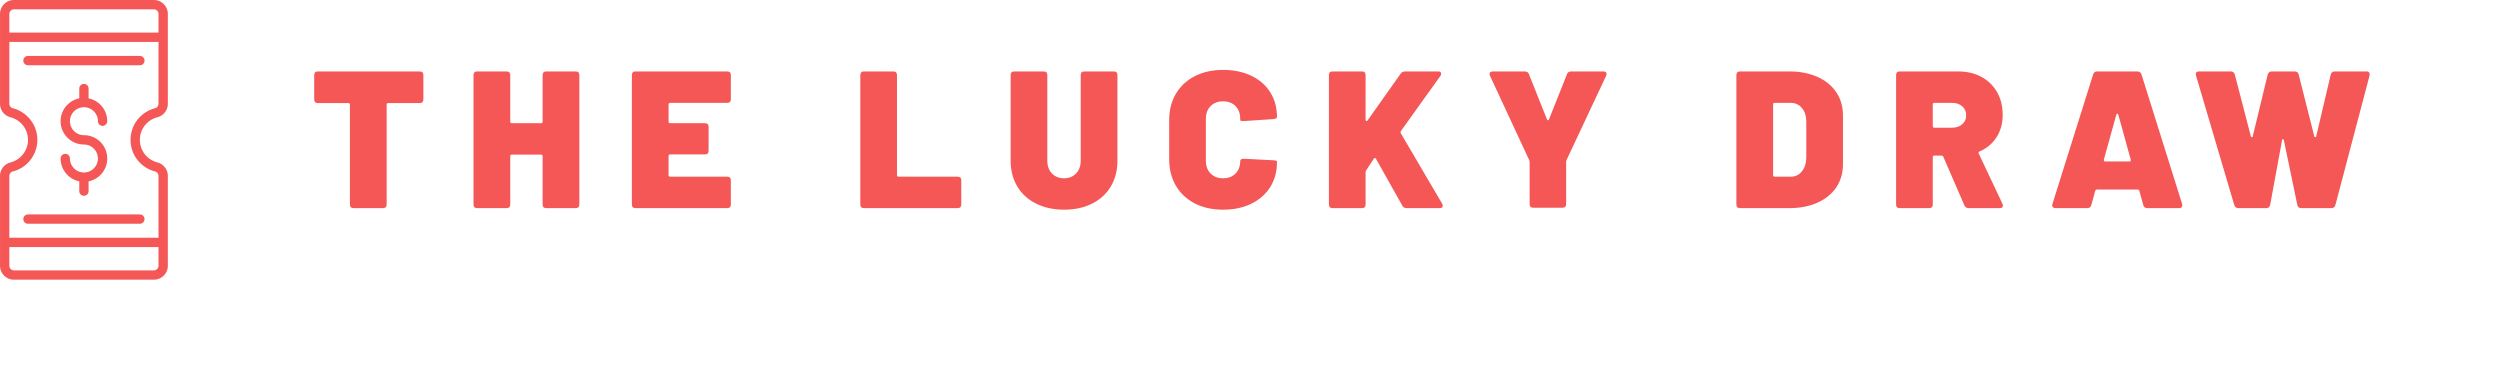 
<svg overflow="visible" version="1.1" viewBox="0 0 600 90" xmlns="http://www.w3.org/2000/svg">
<g class="signage-logo">
<g transform="scale(1.231)" fill="#f55656">
<g class="dB5W4FqzO" transform="translate(-12.337 -1.435) scale(.574)" light-content="false" non-strokable="false">
<path d="M78.5 37.747V7.25a4.75 4.75 0 0 0-4.75-4.75h-47.5a4.75 4.75 0 0 0-4.75 4.75v30.497a4.75 4.75 0 0 0 3.567 4.591 7.917 7.917 0 0 1 0 15.33 4.75 4.75 0 0 0-3.567 4.585V92.75a4.75 4.75 0 0 0 4.75 4.75h47.5a4.75 4.75 0 0 0 4.75-4.75V62.253a4.75 4.75 0 0 0-3.567-4.591 7.917 7.917 0 0 1 0-15.33l-.002.003a4.75 4.75 0 0 0 3.569-4.588zM24.667 7.25c0-.874.709-1.583 1.583-1.583h47.5c.874 0 1.583.709 1.583 1.583v6.333H24.667V7.25zm50.666 85.5c0 .874-.709 1.583-1.583 1.583h-47.5a1.583 1.583 0 0 1-1.583-1.583v-6.333h50.666v6.333zm-1.195-53.482A11.083 11.083 0 0 0 65.833 50a11.083 11.083 0 0 0 8.306 10.732 1.583 1.583 0 0 1 1.194 1.521V83.25H24.667V62.253a1.583 1.583 0 0 1 1.195-1.521c5.927-1.53 9.492-7.574 7.963-13.501a11.083 11.083 0 0 0-7.963-7.963 1.583 1.583 0 0 1-1.195-1.521V16.75h50.666v20.997a1.583 1.583 0 0 1-1.195 1.521z"/>
<path d="M50 31c-.874 0-1.583.709-1.583 1.583v3.325A7.917 7.917 0 0 0 50 51.583a4.75 4.75 0 1 1-4.75 4.75 1.583 1.583 0 0 0-3.167 0 7.93 7.93 0 0 0 6.334 7.759v3.325a1.583 1.583 0 1 0 3.166 0v-3.325A7.917 7.917 0 0 0 50 48.417a4.75 4.75 0 1 1 4.75-4.75 1.583 1.583 0 1 0 3.167 0 7.93 7.93 0 0 0-6.334-7.759v-3.325C51.583 31.71 50.874 31 50 31zm19-9.5H31a1.583 1.583 0 0 0 0 3.167h38a1.583 1.583 0 1 0 0-3.167zM29.417 76.917c0 .874.709 1.583 1.583 1.583h38a1.583 1.583 0 0 0 0-3.167H31c-.874 0-1.583.71-1.583 1.584z"/>
</g>
<g class="text" transform="translate(260.97 40.578) scale(1)" light-content="false">
<path d="m-178.43-25.92c0-0.49-0.24-0.73-0.73-0.73h-19.83c-0.48 0-0.72 0.24-0.72 0.73v4.72c0 0.48 0.24 0.72 0.72 0.72h5.94c0.2 0 0.3 0.1 0.3 0.31v19.45c0 0.48 0.24 0.72 0.73 0.72h5.71c0.48 0 0.72-0.24 0.72-0.72v-19.45c0-0.21 0.1-0.31 0.3-0.31h6.13c0.49 0 0.73-0.24 0.73-0.72zm23.98-0.73c-0.48 0-0.73 0.24-0.73 0.73v9.06c0 0.2-0.1 0.3-0.3 0.3h-5.71c-0.2 0-0.3-0.1-0.3-0.3v-9.06c0-0.49-0.25-0.73-0.73-0.73h-5.71c-0.48 0-0.72 0.24-0.72 0.73v25.2c0 0.48 0.24 0.72 0.72 0.72h5.71c0.48 0 0.73-0.24 0.73-0.72v-9.41c0-0.2 0.1-0.3 0.3-0.3h5.71c0.2 0 0.3 0.1 0.3 0.3v9.41c0 0.48 0.25 0.72 0.73 0.72h5.71c0.48 0 0.72-0.24 0.72-0.72v-25.2c0-0.49-0.24-0.73-0.72-0.73zm35.25 6.13c0.48 0 0.72-0.24 0.72-0.72v-4.68c0-0.49-0.24-0.73-0.72-0.73h-17.86c-0.48 0-0.72 0.24-0.72 0.73v25.2c0 0.48 0.24 0.72 0.72 0.72h17.86c0.48 0 0.72-0.24 0.72-0.72v-4.69c0-0.48-0.24-0.72-0.72-0.72h-11.12c-0.2 0-0.3-0.1-0.3-0.3v-3.73c0-0.21 0.1-0.31 0.3-0.31h6.78c0.48 0 0.72-0.24 0.72-0.72v-4.65c0-0.48-0.24-0.72-0.72-0.72h-6.78c-0.2 0-0.3-0.1-0.3-0.3v-3.35c0-0.21 0.1-0.31 0.3-0.31zm25.96 19.8c0 0.48 0.24 0.72 0.72 0.72h18.23c0.49 0 0.73-0.24 0.73-0.72v-4.69c0-0.48-0.24-0.72-0.73-0.72h-11.49c-0.2 0-0.31-0.1-0.31-0.3v-19.49c0-0.49-0.24-0.73-0.72-0.73h-5.71c-0.48 0-0.72 0.24-0.72 0.73zm34.28-0.16c1.58 0.79 3.4 1.18 5.46 1.18 2.05 0 3.87-0.39 5.44-1.18 1.58-0.78 2.79-1.9 3.66-3.35 0.86-1.44 1.29-3.12 1.29-5.02v-16.67c0-0.49-0.24-0.73-0.72-0.73h-5.71c-0.48 0-0.73 0.24-0.73 0.73v16.67c0 1.02-0.29 1.84-0.89 2.47-0.6 0.64-1.38 0.96-2.34 0.96-0.99 0-1.78-0.31-2.38-0.94-0.6-0.62-0.9-1.45-0.9-2.49v-16.67c0-0.49-0.24-0.73-0.72-0.73h-5.71c-0.48 0-0.72 0.24-0.72 0.73v16.67c0 1.9 0.43 3.58 1.29 5.02 0.87 1.45 2.09 2.57 3.68 3.35zm30.94-0.03c1.59 0.81 3.42 1.21 5.5 1.21s3.92-0.38 5.5-1.16c1.59-0.77 2.82-1.86 3.7-3.25 0.87-1.4 1.31-3.01 1.31-4.84v-0.19c0-0.1-0.23-0.16-0.68-0.19l-5.71-0.3c-0.23-0.03-0.42 0.01-0.56 0.09-0.14 0.09-0.21 0.2-0.21 0.33 0 1.01-0.3 1.83-0.91 2.45-0.61 0.63-1.42 0.94-2.44 0.94-1.01 0-1.82-0.31-2.43-0.94-0.61-0.62-0.92-1.44-0.92-2.45v-8.19c0-1.04 0.31-1.87 0.92-2.49s1.42-0.93 2.43-0.93c1.02 0 1.83 0.31 2.44 0.93s0.91 1.45 0.91 2.49v0.23c0 0.13 0.19 0.19 0.57 0.19h0.2l5.71-0.38c0.45-0.05 0.68-0.19 0.68-0.42 0-1.82-0.44-3.43-1.31-4.81-0.88-1.39-2.11-2.46-3.7-3.22-1.58-0.76-3.42-1.14-5.5-1.14s-3.91 0.41-5.5 1.22c-1.58 0.81-2.81 1.95-3.69 3.42-0.87 1.48-1.31 3.18-1.31 5.1v7.69c0 1.96 0.44 3.68 1.31 5.16 0.88 1.49 2.11 2.63 3.69 3.45zm26.14 0.19c0 0.48 0.24 0.72 0.72 0.72h5.71c0.48 0 0.72-0.24 0.72-0.72v-6.28c0-0.11 0.04-0.23 0.12-0.38l1.48-2.25c0.05-0.1 0.12-0.15 0.21-0.15s0.16 0.05 0.21 0.15l5.14 9.14c0.18 0.33 0.46 0.49 0.84 0.49h6.43c0.41 0 0.61-0.15 0.61-0.46 0-0.12-0.04-0.26-0.12-0.42l-8.07-13.74c-0.07-0.12-0.06-0.26 0.04-0.42l7.69-10.73c0.1-0.13 0.15-0.28 0.15-0.46 0-0.28-0.19-0.42-0.57-0.42h-6.47c-0.38 0-0.67 0.16-0.87 0.46l-6.44 9.1c-0.07 0.1-0.16 0.14-0.24 0.11-0.09-0.02-0.14-0.1-0.14-0.23v-8.71c0-0.49-0.24-0.73-0.72-0.73h-5.71c-0.48 0-0.72 0.24-0.72 0.73zm39.13-0.08c0 0.48 0.24 0.72 0.72 0.72h5.67c0.48 0 0.73-0.24 0.73-0.72v-8.18c0-0.11 0.02-0.23 0.07-0.38l7.73-16.45c0.05-0.15 0.08-0.27 0.08-0.34 0-0.33-0.22-0.5-0.65-0.5h-6.24c-0.44 0-0.72 0.19-0.84 0.57l-3.5 8.8c-0.05 0.1-0.12 0.15-0.19 0.15-0.08 0-0.14-0.05-0.19-0.15l-3.51-8.8c-0.12-0.38-0.4-0.57-0.83-0.57h-6.21c-0.43 0-0.65 0.17-0.65 0.5 0 0.07 0.03 0.19 0.08 0.34l7.65 16.45c0.05 0.15 0.08 0.27 0.08 0.38zm40.31 0.08c0 0.48 0.24 0.72 0.72 0.72h9.63c2.06 0 3.88-0.36 5.47-1.07 1.58-0.71 2.81-1.71 3.67-3 0.86-1.3 1.29-2.79 1.29-4.49v-9.52c0-1.7-0.43-3.2-1.29-4.49-0.86-1.3-2.09-2.3-3.67-3.01-1.59-0.71-3.41-1.07-5.47-1.07h-9.63c-0.48 0-0.72 0.24-0.72 0.73zm7.46-5.41c-0.2 0-0.3-0.1-0.3-0.3v-13.78c0-0.21 0.1-0.31 0.3-0.31h3.12c0.92 0 1.65 0.34 2.21 1.01s0.84 1.56 0.84 2.65v7.08c-0.03 1.09-0.32 1.97-0.88 2.64-0.56 0.68-1.27 1.01-2.13 1.01zm37 5.6c0.15 0.35 0.43 0.53 0.84 0.53h6.05c0.41 0 0.61-0.15 0.61-0.46 0-0.15-0.03-0.28-0.08-0.38l-4.64-9.82c-0.08-0.18-0.03-0.3 0.15-0.38 1.42-0.61 2.53-1.53 3.33-2.78 0.8-1.24 1.2-2.69 1.2-4.34 0-1.67-0.36-3.15-1.08-4.43-0.73-1.28-1.74-2.28-3.05-2.99s-2.82-1.07-4.55-1.07h-11.38c-0.48 0-0.72 0.24-0.72 0.73v25.2c0 0.48 0.24 0.72 0.72 0.72h5.71c0.48 0 0.72-0.24 0.72-0.72v-9.22c0-0.2 0.1-0.3 0.31-0.3h1.37c0.2 0 0.33 0.08 0.38 0.23zm-6.17-19.68c0-0.21 0.1-0.31 0.31-0.31h3.46c0.81 0 1.47 0.22 1.98 0.67 0.51 0.44 0.76 1.03 0.76 1.77 0 0.71-0.25 1.29-0.76 1.73s-1.17 0.67-1.98 0.67h-3.46c-0.21 0-0.31-0.1-0.31-0.31zm41.04 19.6c0.1 0.41 0.37 0.61 0.8 0.61h6.16c0.44 0 0.65-0.19 0.65-0.57 0-0.1-0.01-0.19-0.04-0.27l-7.91-25.2c-0.13-0.4-0.4-0.61-0.8-0.61h-7.85c-0.4 0-0.67 0.21-0.79 0.61l-7.92 25.2c-0.08 0.26-0.06 0.46 0.05 0.61 0.12 0.15 0.3 0.23 0.56 0.23h6.16c0.43 0 0.7-0.2 0.8-0.61l0.76-2.74c0.05-0.18 0.17-0.27 0.35-0.27h7.91c0.18 0 0.3 0.09 0.35 0.27zm-7.69-8.75v-0.08l2.44-8.79c0.05-0.13 0.12-0.19 0.2-0.19 0.09 0 0.15 0.06 0.18 0.19l2.43 8.79c0.03 0.1 0.02 0.18-0.04 0.25-0.05 0.06-0.12 0.09-0.22 0.09h-4.72c-0.18 0-0.27-0.09-0.27-0.26zm25.43 8.75c0.12 0.41 0.4 0.61 0.83 0.61h5.41c0.43 0 0.69-0.22 0.76-0.65l2.32-12.6c0.03-0.15 0.08-0.22 0.16-0.21 0.07 0.02 0.13 0.09 0.19 0.21l2.62 12.6c0.08 0.43 0.34 0.65 0.8 0.65h5.83c0.43 0 0.69-0.2 0.8-0.61l6.66-25.24c0.05-0.25 0.02-0.45-0.08-0.59s-0.28-0.21-0.53-0.21h-6.17c-0.43 0-0.7 0.22-0.8 0.65l-2.82 11.99c-0.02 0.13-0.08 0.19-0.17 0.19s-0.16-0.06-0.21-0.19l-3.04-12.03c-0.1-0.4-0.37-0.61-0.8-0.61h-4.45c-0.41 0-0.68 0.22-0.8 0.65l-2.9 11.99c-0.02 0.13-0.08 0.19-0.17 0.19s-0.16-0.06-0.21-0.19l-3.12-12.03c-0.1-0.4-0.37-0.61-0.8-0.61h-6.16c-0.44 0-0.65 0.18-0.65 0.54 0 0.1 0.01 0.19 0.04 0.26z"/>
</g>
</g>
</g>
</svg>